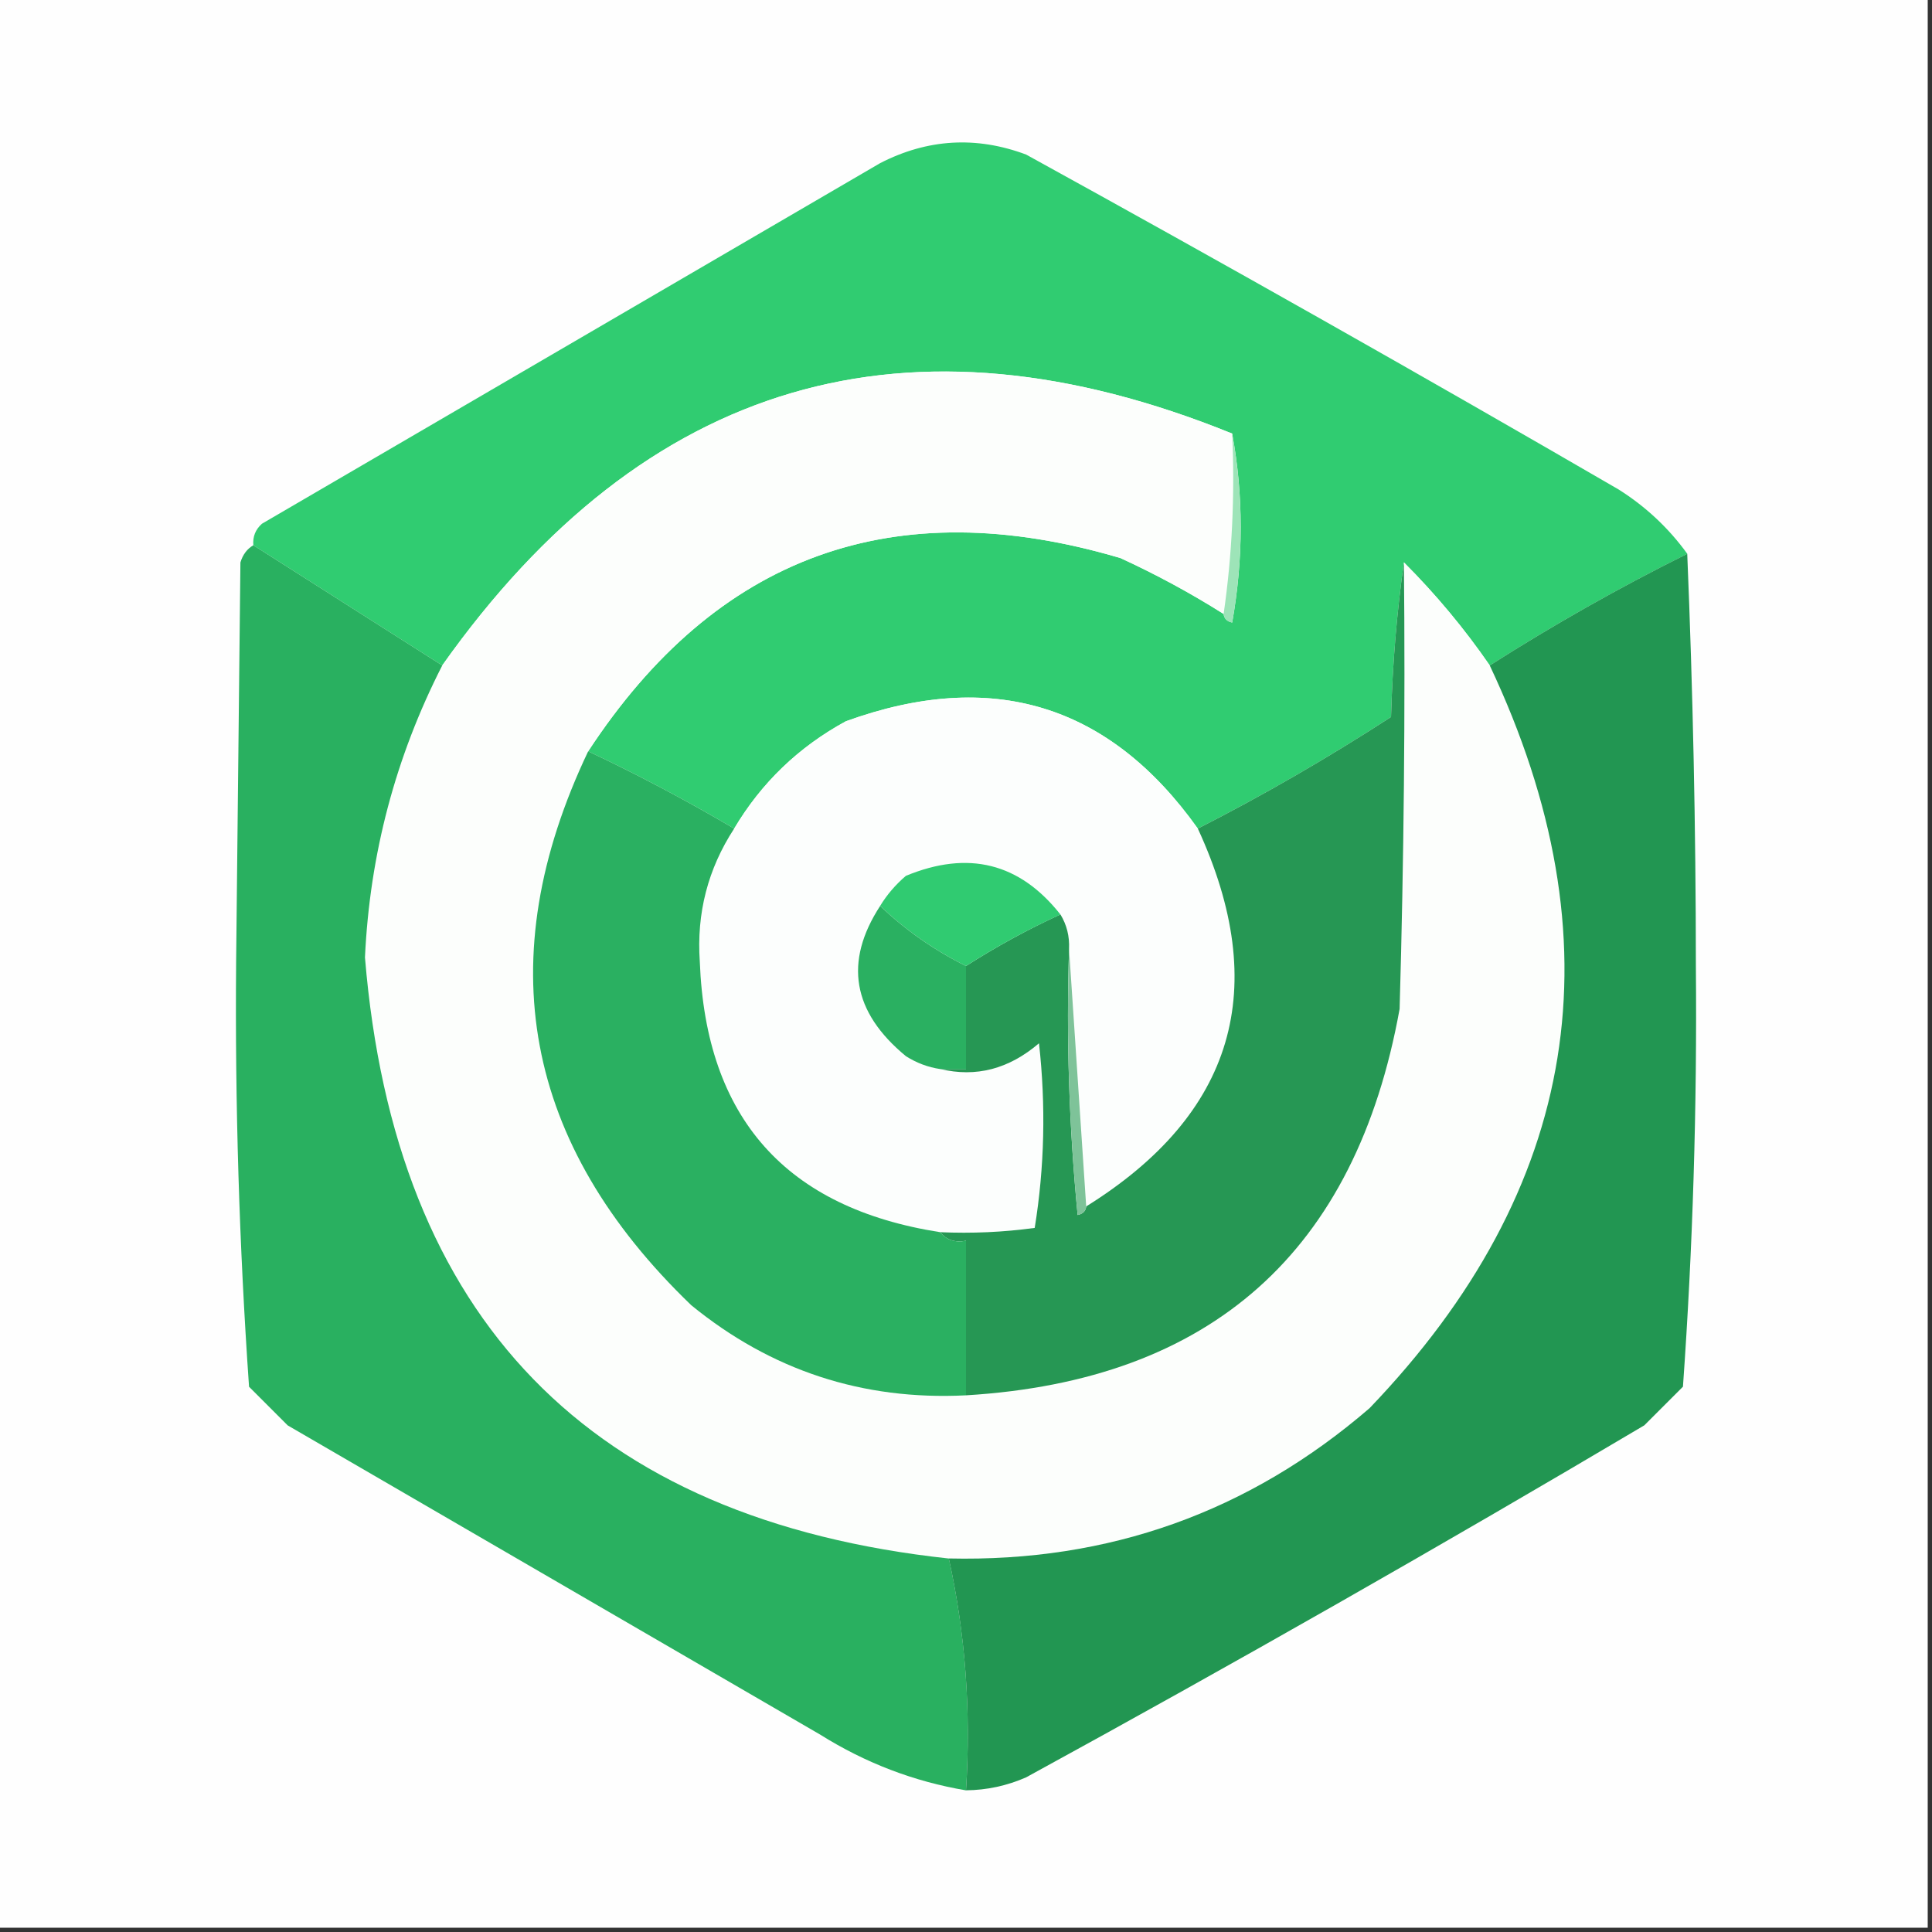 <svg width="32" height="32" viewBox="0 0 32 32" fill="none" xmlns="http://www.w3.org/2000/svg">
    <rect x="0" y="0" width="32" height="32" fill="#333333" stroke="none"/>
    <g clip-path="url(#clip0_3167_494)">
        <path fill-rule="evenodd" clip-rule="evenodd"
            d="M-0.071 -0.071C10.595 -0.071 21.262 -0.071 31.929 -0.071C31.929 10.595 31.929 21.262 31.929 31.929C21.262 31.929 10.595 31.929 -0.071 31.929C-0.071 21.262 -0.071 10.595 -0.071 -0.071Z"
            fill="#FEFEFE" />
        <path fill-rule="evenodd" clip-rule="evenodd"
            d="M27.947 9.173C26.819 9.734 25.729 10.35 24.676 11.022C24.255 10.412 23.781 9.843 23.253 9.315C23.136 10.143 23.065 10.996 23.04 11.875C22.005 12.547 20.938 13.164 19.84 13.724C18.372 11.661 16.428 11.069 14.009 11.947C13.227 12.373 12.611 12.965 12.16 13.724C11.373 13.26 10.567 12.833 9.742 12.444C11.868 9.199 14.807 8.132 18.56 9.244C19.156 9.518 19.724 9.826 20.267 10.169C20.275 10.246 20.323 10.293 20.409 10.311C20.597 9.246 20.597 8.203 20.409 7.182C15.042 5.005 10.68 6.285 7.325 11.022C6.282 10.358 5.239 9.695 4.196 9.031C4.184 8.889 4.231 8.771 4.338 8.675C7.751 6.684 11.165 4.693 14.578 2.702C15.363 2.299 16.169 2.251 16.996 2.56C20.29 4.373 23.561 6.222 26.809 8.107C27.259 8.391 27.639 8.747 27.947 9.173Z"
            fill="#30CC71" />
        <path fill-rule="evenodd" clip-rule="evenodd"
            d="M20.409 7.182C20.455 8.204 20.408 9.2 20.267 10.169C19.724 9.826 19.155 9.518 18.56 9.244C14.807 8.132 11.868 9.199 9.742 12.444C8.103 15.889 8.672 18.947 11.449 21.617C12.772 22.698 14.289 23.196 16 23.111C20.062 22.865 22.456 20.732 23.182 16.711C23.253 14.246 23.277 11.781 23.253 9.315C23.781 9.843 24.255 10.412 24.675 11.022C26.834 15.591 26.17 19.692 22.684 23.324C20.688 25.045 18.365 25.874 15.716 25.813C9.764 25.171 6.54 21.852 6.044 15.857C6.124 14.149 6.551 12.537 7.324 11.022C10.68 6.284 15.042 5.004 20.409 7.182Z"
            fill="#FCFEFC" />
        <path fill-rule="evenodd" clip-rule="evenodd"
            d="M20.409 7.183C20.596 8.203 20.596 9.246 20.409 10.312C20.323 10.294 20.275 10.246 20.267 10.169C20.407 9.2 20.455 8.205 20.409 7.183Z"
            fill="#9DE4B8" />
        <path fill-rule="evenodd" clip-rule="evenodd"
            d="M4.196 9.031C5.239 9.695 6.282 10.359 7.325 11.022C6.551 12.538 6.124 14.15 6.045 15.858C6.54 21.853 9.764 25.171 15.716 25.814C15.99 27.056 16.085 28.336 16 29.654C15.141 29.509 14.335 29.201 13.582 28.729C10.643 27.022 7.704 25.316 4.765 23.609C4.551 23.396 4.338 23.182 4.125 22.969C3.962 20.631 3.891 18.285 3.911 15.929C3.935 13.725 3.959 11.52 3.982 9.316C4.022 9.185 4.093 9.091 4.196 9.031Z"
            fill="#29B060" />
        <path fill-rule="evenodd" clip-rule="evenodd"
            d="M27.946 9.173C28.04 11.438 28.088 13.714 28.089 15.999C28.11 18.335 28.039 20.658 27.875 22.968C27.662 23.182 27.449 23.395 27.235 23.608C23.859 25.609 20.445 27.553 16.995 29.439C16.677 29.578 16.345 29.65 16 29.653C16.084 28.335 15.989 27.055 15.715 25.813C18.365 25.874 20.688 25.045 22.684 23.324C26.169 19.692 26.833 15.591 24.675 11.022C25.729 10.35 26.819 9.733 27.946 9.173Z"
            fill="#229652" />
        <path fill-rule="evenodd" clip-rule="evenodd"
            d="M19.84 13.725C21.06 16.369 20.444 18.454 17.991 19.982C17.896 18.56 17.802 17.138 17.707 15.716C17.716 15.508 17.669 15.319 17.564 15.147C16.89 14.293 16.037 14.08 15.005 14.507C14.832 14.655 14.69 14.82 14.578 15.005C13.975 15.932 14.117 16.762 15.005 17.493C15.182 17.606 15.371 17.677 15.573 17.707C16.165 17.849 16.71 17.707 17.209 17.28C17.324 18.311 17.301 19.33 17.138 20.338C16.618 20.409 16.097 20.432 15.573 20.409C13.018 20.01 11.69 18.517 11.591 15.929C11.535 15.126 11.725 14.392 12.16 13.725C12.611 12.966 13.227 12.373 14.009 11.947C16.428 11.069 18.372 11.662 19.84 13.725Z"
            fill="#FCFEFD" />
        <path fill-rule="evenodd" clip-rule="evenodd"
            d="M23.253 9.315C23.277 11.781 23.253 14.246 23.182 16.711C22.456 20.732 20.062 22.866 16 23.111C16 22.258 16 21.404 16 20.551C15.816 20.585 15.674 20.537 15.573 20.409C16.097 20.432 16.618 20.409 17.138 20.338C17.301 19.33 17.324 18.311 17.209 17.28C16.71 17.707 16.165 17.849 15.573 17.706C15.716 17.706 15.858 17.706 16 17.706C16 17.138 16 16.569 16 16C16.503 15.678 17.024 15.393 17.564 15.146C17.669 15.318 17.716 15.508 17.707 15.715C17.659 17.188 17.707 18.658 17.849 20.124C17.935 20.107 17.983 20.059 17.991 19.982C20.444 18.454 21.06 16.369 19.84 13.724C20.938 13.164 22.004 12.547 23.04 11.875C23.064 10.996 23.136 10.143 23.253 9.315Z"
            fill="#269754" />
        <path fill-rule="evenodd" clip-rule="evenodd"
            d="M9.742 12.444C10.567 12.833 11.373 13.26 12.16 13.724C11.725 14.391 11.535 15.126 11.591 15.929C11.69 18.517 13.018 20.01 15.573 20.409C15.674 20.537 15.816 20.585 16 20.551C16 21.404 16 22.258 16 23.111C14.289 23.197 12.772 22.699 11.449 21.618C8.672 18.947 8.103 15.889 9.742 12.444Z"
            fill="#2AB061" />
        <path fill-rule="evenodd" clip-rule="evenodd"
            d="M17.564 15.147C17.024 15.393 16.503 15.678 16 16C15.471 15.736 14.997 15.405 14.578 15.004C14.69 14.82 14.832 14.654 15.004 14.507C16.037 14.079 16.89 14.293 17.564 15.147Z"
            fill="#30CB71" />
        <path fill-rule="evenodd" clip-rule="evenodd"
            d="M14.578 15.005C14.997 15.405 15.471 15.737 16 16C16 16.569 16 17.138 16 17.707C15.858 17.707 15.716 17.707 15.573 17.707C15.371 17.677 15.182 17.606 15.005 17.494C14.117 16.762 13.975 15.932 14.578 15.005Z"
            fill="#2AB061" />
        <path fill-rule="evenodd" clip-rule="evenodd"
            d="M17.707 15.716C17.802 17.138 17.896 18.56 17.991 19.983C17.983 20.06 17.935 20.107 17.849 20.125C17.707 18.658 17.659 17.189 17.707 15.716Z"
            fill="#7EC399" />
    </g>
    <defs>
        <clipPath id="clip0_3167_494">
            <rect width="32" height="32" fill="white" />
        </clipPath>
    </defs>
</svg>
